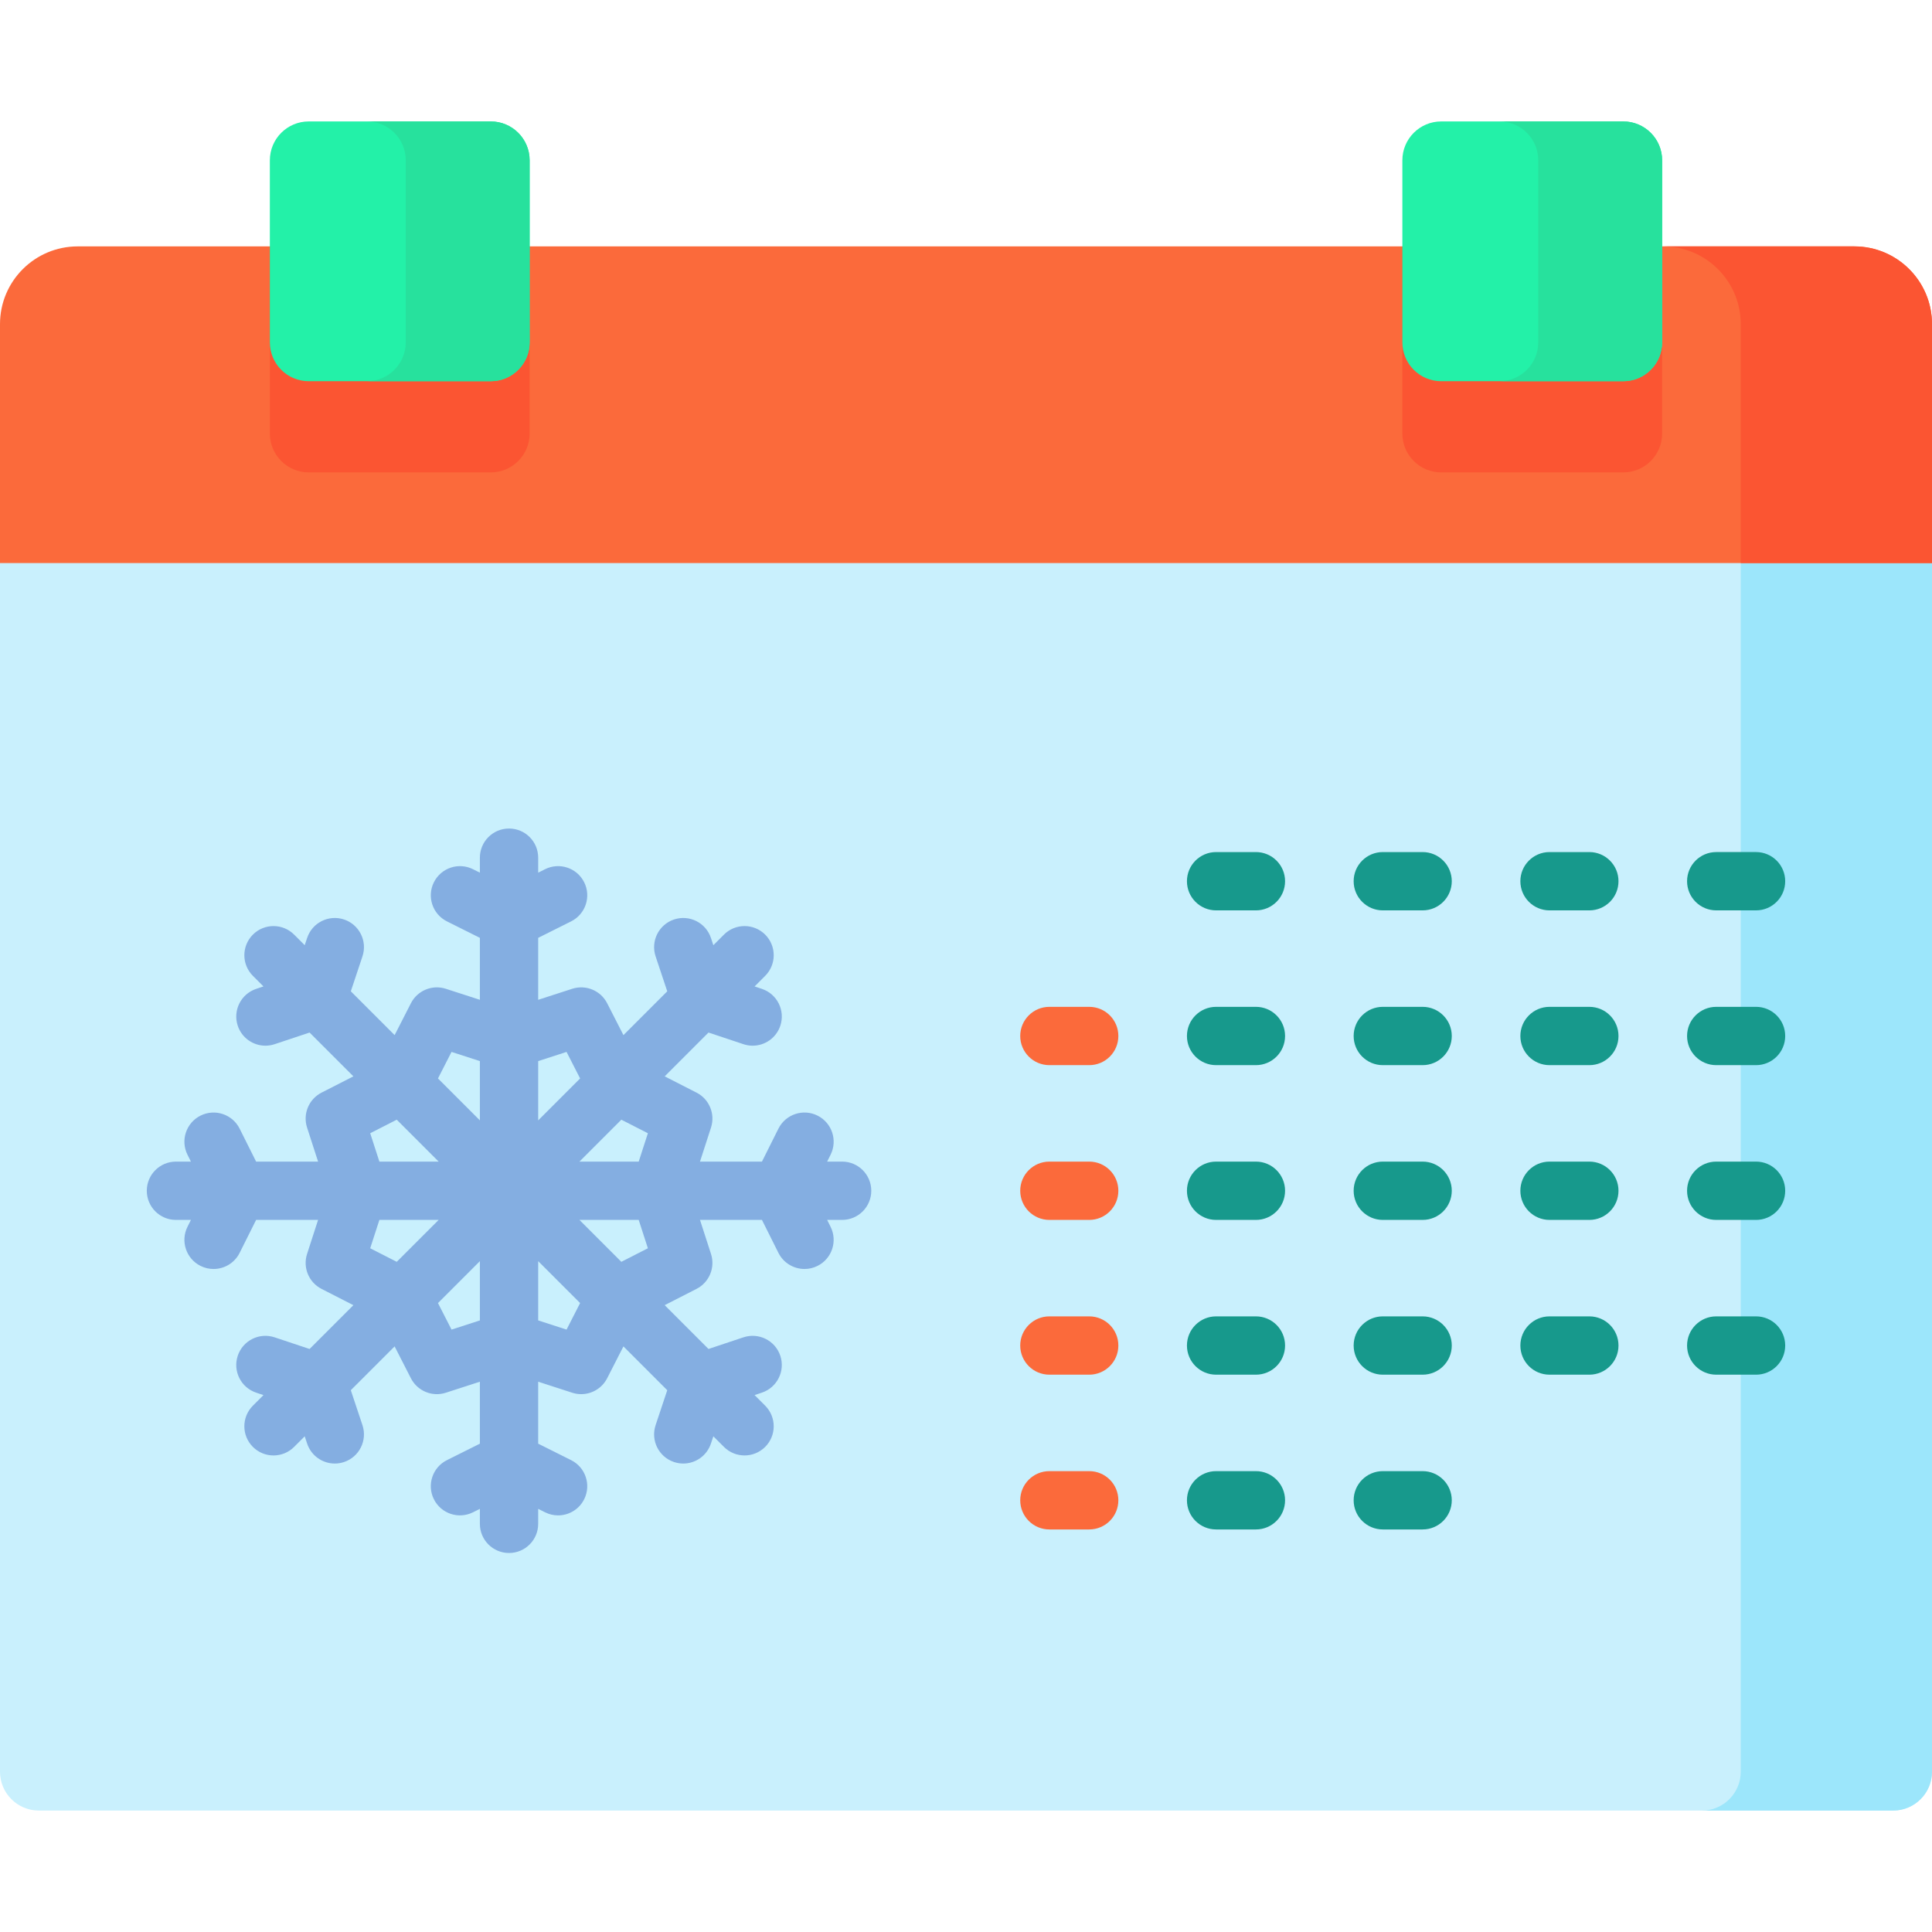 <svg id="Capa_1" enable-background="new 0 0 512 512" height="512" viewBox="0 0 512 512" width="512" xmlns="http://www.w3.org/2000/svg"><g><g><path d="m512 138.921v330.595c0 5.687-4.615 10.302-10.302 10.302h-491.396c-5.687 0-10.302-4.615-10.302-10.302v-330.595z" fill="#c9f0fd"/><path d="m512 138.921v330.595c0 5.687-4.615 10.302-10.302 10.302h-50.685c5.697 0 10.302-4.615 10.302-10.302v-330.595z" fill="#9ce6fb"/><path d="m512 85.899v63.325h-512v-63.325c0-11.384 9.22-20.604 20.604-20.604h470.793c11.383.001 20.603 9.221 20.603 20.604z" fill="#fb6a3b"/><g fill="#fb5532"><g><path d="m140.362 65.296v49.593c0 5.687-4.615 10.302-10.302 10.302h-48.243c-5.687 0-10.302-4.615-10.302-10.302v-49.593z"/><path d="m440.485 65.296v49.593c0 5.687-4.615 10.302-10.302 10.302h-48.243c-5.687 0-10.302-4.615-10.302-10.302v-49.593z"/></g><path d="m512 85.899v63.325h-50.685v-63.325c0-11.384-9.22-20.604-20.604-20.604h50.685c11.384.001 20.604 9.221 20.604 20.604z"/></g></g><g><path d="m223.172 307.837h-3.969l.91-1.821c1.908-3.817.362-8.458-3.455-10.366-3.817-1.911-8.458-.361-10.366 3.455l-4.366 8.732h-16.421l2.92-9.02c1.168-3.61-.457-7.533-3.836-9.26l-8.442-4.313 11.611-11.611 9.26 3.087c.811.271 1.634.398 2.445.398 3.234 0 6.249-2.047 7.329-5.285 1.349-4.048-.839-8.424-4.886-9.774l-1.931-.644 2.806-2.806c3.018-3.018 3.018-7.909 0-10.928-3.017-3.015-7.909-3.017-10.927 0l-2.807 2.807-.644-1.932c-1.35-4.048-5.723-6.229-9.774-4.886-4.048 1.35-6.235 5.725-4.886 9.774l3.087 9.262-11.611 11.611-4.314-8.443c-1.726-3.379-5.651-5.005-9.26-3.836l-9.02 2.921v-16.421l8.732-4.366c3.816-1.907 5.364-6.549 3.456-10.365-1.908-3.818-6.549-5.363-10.366-3.456l-1.821.911v-3.969c0-4.268-3.459-7.726-7.726-7.726s-7.726 3.459-7.726 7.726v3.969l-1.821-.91c-3.814-1.909-8.456-.362-10.366 3.456-1.908 3.816-.361 8.457 3.456 10.365l8.731 4.365v16.421l-9.019-2.92c-3.608-1.169-7.534.459-9.26 3.836l-4.313 8.443-11.611-11.611 3.087-9.262c1.349-4.048-.839-8.425-4.887-9.774-4.051-1.349-8.424.838-9.773 4.886l-.644 1.932-2.806-2.806c-3.017-3.016-7.909-3.016-10.927 0-3.018 3.018-3.018 7.909 0 10.928l2.806 2.806-1.932.644c-4.048 1.35-6.235 5.725-4.886 9.774 1.079 3.237 4.094 5.285 7.329 5.285.81 0 1.634-.129 2.445-.398l9.261-3.087 11.611 11.611-8.442 4.313c-3.379 1.726-5.005 5.65-3.836 9.26l2.92 9.02h-16.421l-4.366-8.732c-1.908-3.816-6.548-5.362-10.366-3.455-3.817 1.908-5.364 6.549-3.455 10.366l.91 1.821h-3.969c-4.267 0-7.726 3.459-7.726 7.726s3.459 7.726 7.726 7.726h3.97l-.91 1.821c-1.908 3.817-.362 8.458 3.455 10.366 1.109.555 2.288.818 3.449.818 2.834 0 5.563-1.565 6.916-4.273l4.366-8.732h16.421l-2.92 9.02c-1.169 3.61.457 7.533 3.836 9.26l8.442 4.313-11.611 11.611-9.262-3.087c-4.049-1.353-8.424.839-9.773 4.887s.839 8.424 4.887 9.773l1.931.644-2.806 2.806c-3.018 3.018-3.018 7.909 0 10.928 1.509 1.508 3.486 2.263 5.463 2.263s3.955-.755 5.463-2.263l2.807-2.807.644 1.931c1.079 3.237 4.094 5.285 7.329 5.285.81 0 1.634-.129 2.444-.398 4.048-1.349 6.236-5.725 4.887-9.774l-3.087-9.261 11.611-11.611 4.313 8.442c1.725 3.379 5.651 5.004 9.26 3.836l9.02-2.92v16.42l-8.731 4.365c-3.817 1.908-5.364 6.549-3.456 10.365 1.908 3.817 6.549 5.364 10.366 3.456l1.821-.91v3.97c0 4.268 3.459 7.726 7.726 7.726s7.726-3.459 7.726-7.726v-3.97l1.821.911c1.11.555 2.288.818 3.449.818 2.834 0 5.563-1.565 6.917-4.274 1.908-3.816.361-8.458-3.456-10.365l-8.732-4.366v-16.421l9.02 2.92c.787.255 1.588.376 2.379.376 2.837 0 5.531-1.57 6.881-4.212l4.314-8.442 11.611 11.611-3.087 9.261c-1.349 4.048.839 8.424 4.886 9.774.811.271 1.634.398 2.445.398 3.234 0 6.249-2.047 7.329-5.285l.644-1.932 2.807 2.807c1.509 1.508 3.486 2.263 5.463 2.263s3.955-.755 5.463-2.263c3.018-3.018 3.018-7.909 0-10.928l-2.806-2.806 1.931-.644c4.048-1.349 6.236-5.724 4.887-9.773s-5.726-6.234-9.773-4.887l-9.261 3.087-11.611-11.611 8.442-4.313c3.379-1.726 5.004-5.65 3.836-9.26l-2.919-9.02h16.42l4.366 8.732c1.354 2.707 4.082 4.273 6.917 4.273 1.161 0 2.34-.264 3.449-.818 3.817-1.908 5.364-6.549 3.455-10.366l-.91-1.821h3.969c4.267 0 7.726-3.459 7.726-7.726s-3.46-7.726-7.727-7.726zm-51.476-7.515-2.433 7.515h-15.708l11.108-11.108zm-21.554-21.554 3.594 7.033-11.109 11.109v-15.708zm-30.482 0 7.514 2.433v15.708l-11.108-11.107zm-21.553 21.554 7.033-3.593 11.108 11.108h-15.708zm0 30.483 2.433-7.515h15.708l-11.108 11.108zm21.553 21.553-3.593-7.034 11.107-11.107v15.708zm30.482 0-7.515-2.433v-15.709l11.108 11.108zm21.554-21.553-7.033 3.593-11.108-11.108h15.709z" fill="#84aee1"/><g fill="#17998c"><path d="m332.83 225.806h-10.552c-4.267 0-7.726 3.459-7.726 7.726s3.459 7.726 7.726 7.726h10.552c4.267 0 7.726-3.459 7.726-7.726s-3.459-7.726-7.726-7.726z"/><path d="m377.01 225.806h-10.551c-4.267 0-7.726 3.459-7.726 7.726s3.459 7.726 7.726 7.726h10.551c4.267 0 7.726-3.459 7.726-7.726s-3.459-7.726-7.726-7.726z"/><path d="m421.19 225.806h-10.552c-4.267 0-7.726 3.459-7.726 7.726s3.459 7.726 7.726 7.726h10.552c4.267 0 7.726-3.459 7.726-7.726s-3.459-7.726-7.726-7.726z"/><path d="m454.818 241.258h10.552c4.267 0 7.726-3.459 7.726-7.726s-3.459-7.726-7.726-7.726h-10.552c-4.267 0-7.726 3.459-7.726 7.726s3.459 7.726 7.726 7.726z"/></g><path d="m288.65 266.822h-10.552c-4.267 0-7.726 3.459-7.726 7.726s3.459 7.726 7.726 7.726h10.552c4.267 0 7.726-3.459 7.726-7.726s-3.459-7.726-7.726-7.726z" fill="#fb6a3b"/><path d="m332.83 266.822h-10.552c-4.267 0-7.726 3.459-7.726 7.726s3.459 7.726 7.726 7.726h10.552c4.267 0 7.726-3.459 7.726-7.726s-3.459-7.726-7.726-7.726z" fill="#17998c"/><path d="m377.01 266.822h-10.551c-4.267 0-7.726 3.459-7.726 7.726s3.459 7.726 7.726 7.726h10.551c4.267 0 7.726-3.459 7.726-7.726s-3.459-7.726-7.726-7.726z" fill="#17998c"/><path d="m421.19 266.822h-10.552c-4.267 0-7.726 3.459-7.726 7.726s3.459 7.726 7.726 7.726h10.552c4.267 0 7.726-3.459 7.726-7.726s-3.459-7.726-7.726-7.726z" fill="#17998c"/><path d="m465.37 266.822h-10.552c-4.267 0-7.726 3.459-7.726 7.726s3.459 7.726 7.726 7.726h10.552c4.267 0 7.726-3.459 7.726-7.726s-3.459-7.726-7.726-7.726z" fill="#17998c"/><path d="m288.65 307.837h-10.552c-4.267 0-7.726 3.459-7.726 7.726s3.459 7.726 7.726 7.726h10.552c4.267 0 7.726-3.459 7.726-7.726s-3.459-7.726-7.726-7.726z" fill="#fb6a3b"/><path d="m332.83 307.837h-10.552c-4.267 0-7.726 3.459-7.726 7.726s3.459 7.726 7.726 7.726h10.552c4.267 0 7.726-3.459 7.726-7.726s-3.459-7.726-7.726-7.726z" fill="#17998c"/><path d="m377.01 307.837h-10.551c-4.267 0-7.726 3.459-7.726 7.726s3.459 7.726 7.726 7.726h10.551c4.267 0 7.726-3.459 7.726-7.726s-3.459-7.726-7.726-7.726z" fill="#17998c"/><path d="m421.19 307.837h-10.552c-4.267 0-7.726 3.459-7.726 7.726s3.459 7.726 7.726 7.726h10.552c4.267 0 7.726-3.459 7.726-7.726s-3.459-7.726-7.726-7.726z" fill="#17998c"/><path d="m465.37 307.837h-10.552c-4.267 0-7.726 3.459-7.726 7.726s3.459 7.726 7.726 7.726h10.552c4.267 0 7.726-3.459 7.726-7.726s-3.459-7.726-7.726-7.726z" fill="#17998c"/><path d="m288.65 348.852h-10.552c-4.267 0-7.726 3.459-7.726 7.726s3.459 7.726 7.726 7.726h10.552c4.267 0 7.726-3.459 7.726-7.726s-3.459-7.726-7.726-7.726z" fill="#fb6a3b"/><path d="m332.83 348.852h-10.552c-4.267 0-7.726 3.459-7.726 7.726s3.459 7.726 7.726 7.726h10.552c4.267 0 7.726-3.459 7.726-7.726s-3.459-7.726-7.726-7.726z" fill="#17998c"/><path d="m377.01 348.852h-10.551c-4.267 0-7.726 3.459-7.726 7.726s3.459 7.726 7.726 7.726h10.551c4.267 0 7.726-3.459 7.726-7.726s-3.459-7.726-7.726-7.726z" fill="#17998c"/><path d="m421.19 348.852h-10.552c-4.267 0-7.726 3.459-7.726 7.726s3.459 7.726 7.726 7.726h10.552c4.267 0 7.726-3.459 7.726-7.726s-3.459-7.726-7.726-7.726z" fill="#17998c"/><path d="m465.37 348.852h-10.552c-4.267 0-7.726 3.459-7.726 7.726s3.459 7.726 7.726 7.726h10.552c4.267 0 7.726-3.459 7.726-7.726s-3.459-7.726-7.726-7.726z" fill="#17998c"/><path d="m288.65 389.867h-10.552c-4.267 0-7.726 3.459-7.726 7.726s3.459 7.726 7.726 7.726h10.552c4.267 0 7.726-3.459 7.726-7.726s-3.459-7.726-7.726-7.726z" fill="#fb6a3b"/><path d="m332.83 389.867h-10.552c-4.267 0-7.726 3.459-7.726 7.726s3.459 7.726 7.726 7.726h10.552c4.267 0 7.726-3.459 7.726-7.726s-3.459-7.726-7.726-7.726z" fill="#17998c"/><path d="m377.01 389.867h-10.551c-4.267 0-7.726 3.459-7.726 7.726s3.459 7.726 7.726 7.726h10.551c4.267 0 7.726-3.459 7.726-7.726s-3.459-7.726-7.726-7.726z" fill="#17998c"/></g><g><g><path d="m130.057 101.026h-48.24c-5.69 0-10.302-4.612-10.302-10.302v-48.24c0-5.69 4.612-10.302 10.302-10.302h48.24c5.69 0 10.302 4.612 10.302 10.302v48.24c0 5.69-4.612 10.302-10.302 10.302z" fill="#23f1a8"/><path d="m140.362 42.487v48.233c0 5.697-4.615 10.302-10.302 10.302h-32.832c5.687 0 10.302-4.605 10.302-10.302v-48.233c0-5.697-4.615-10.302-10.302-10.302h32.832c5.687 0 10.302 4.605 10.302 10.302z" fill="#27e19d"/></g><g><path d="m430.183 101.026h-48.24c-5.69 0-10.302-4.612-10.302-10.302v-48.24c0-5.69 4.612-10.302 10.302-10.302h48.24c5.69 0 10.302 4.612 10.302 10.302v48.24c0 5.69-4.612 10.302-10.302 10.302z" fill="#23f1a8"/><path d="m440.485 42.487v48.233c0 5.697-4.615 10.302-10.302 10.302h-32.832c5.697 0 10.302-4.605 10.302-10.302v-48.233c0-5.697-4.605-10.302-10.302-10.302h32.832c5.687 0 10.302 4.605 10.302 10.302z" fill="#27e19d"/></g></g></g></svg>